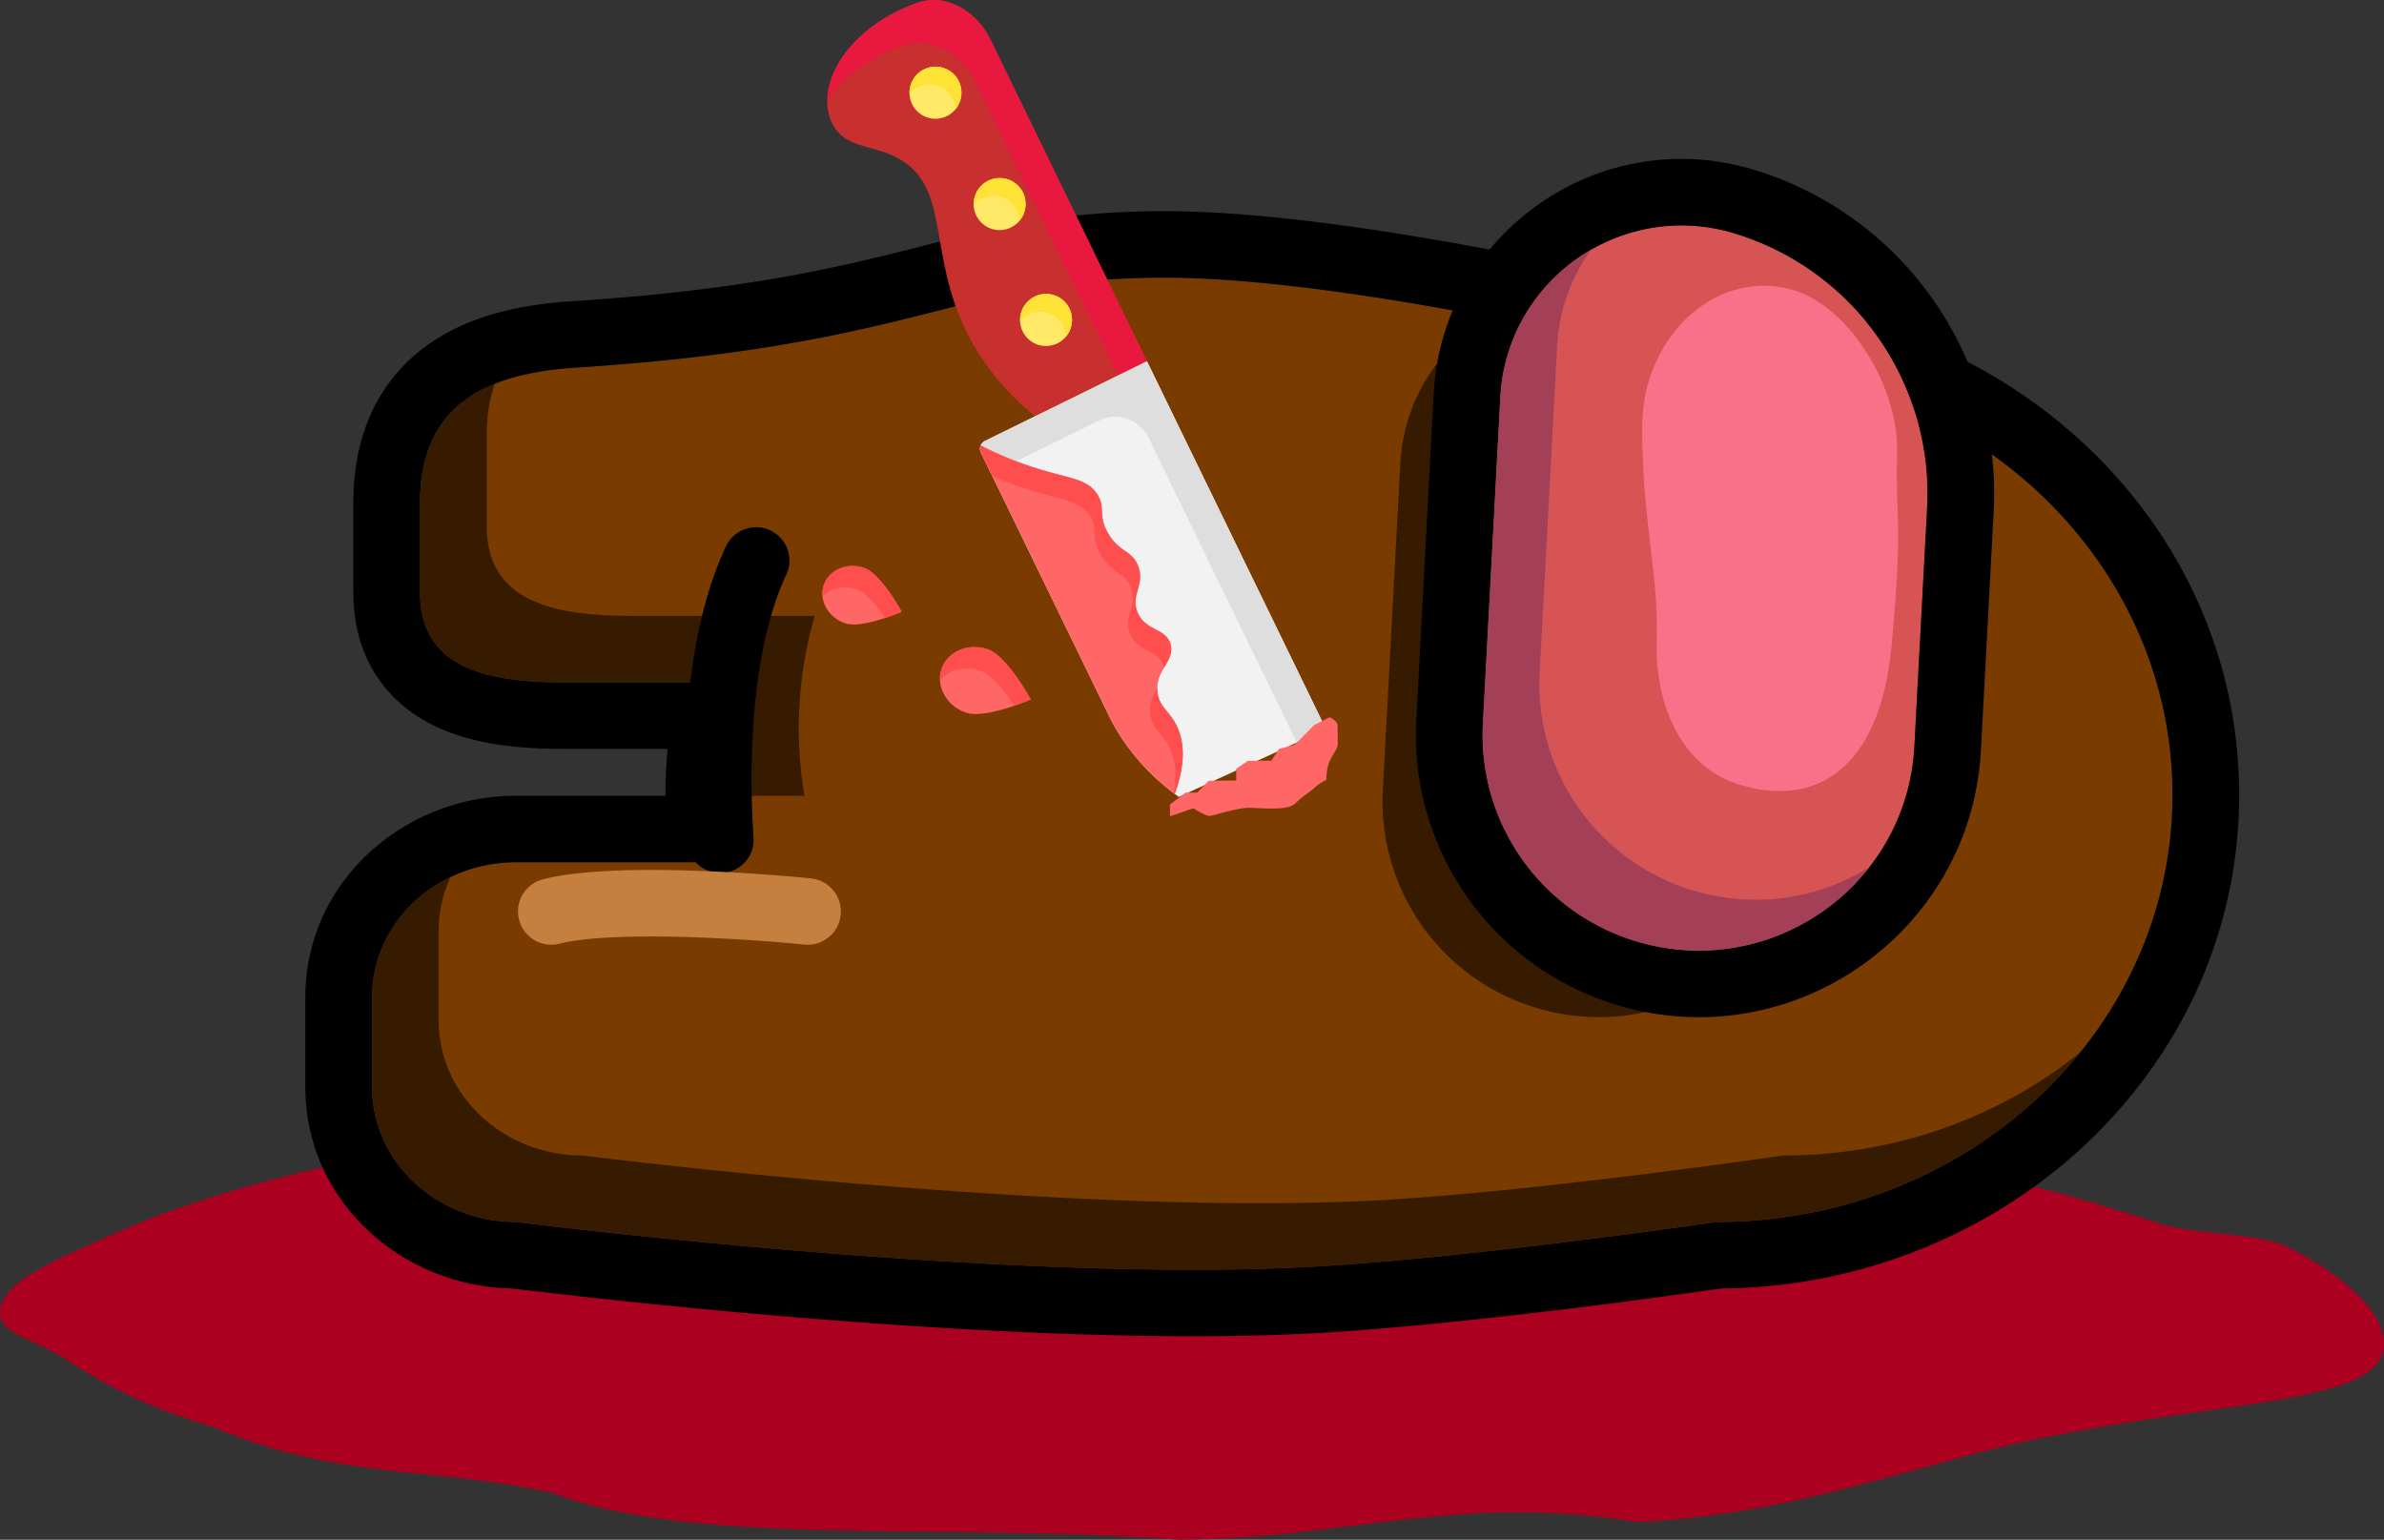 <svg width="305" height="197" fill="none" xmlns="http://www.w3.org/2000/svg"><rect width="100%" height="100%" fill="#333333" stroke="none"/><path d="M305 171.964c0 7.662-19.408 6.984-44.573 12.174-14.364 2.962-31.552 9.858-51.084 10.586-23.038-3.733-37.813 2.276-58.596 2.276-30.55-2.276-62.102 1.001-80.131-6.009-16.026-3.505-27.045-1.502-43.572-8.512-8.515-2.441-14.156-5.622-18.53-8.512C4.602 171.383 0 170.786 0 167.958c0-4.091 7.6-6.984 15.525-10.515 23.143-10.31 73.205-18.526 135.222-18.526 53.49 0 97.413 8.251 125.205 17.525 4.822 1.609 13.029 1.284 16.527 3.004 7.722 3.796 12.521 8.572 12.521 12.518z" fill="#AB001F"/><path d="M219.584 47.03c32.227 0 58.354 24.475 58.354 54.66 0 30.186-26.127 54.657-58.354 54.657 0 0-31.714 4.667-52.21 5.752-39.589 2.102-101.352-5.752-101.352-5.752-10.176 0-18.427-7.726-18.427-17.26v-11.505c0-9.529 8.25-17.259 18.427-17.259H94.39a51.647 51.647 0 0 1 1.318-23.016H72.166c-10.178 0-18.429-1.97-18.429-11.505V64.3c0-12.947 9.13-16.563 19.963-17.261 44.533-2.88 49.141-11.509 75.246-11.509 26.105 0 70.638 11.509 70.638 11.509v-.01z" fill="#7A3B00"/><path fill-rule="evenodd" clip-rule="evenodd" d="M66.023 156.343c-10.178 0-18.428-7.726-18.428-17.261v-11.504c0-9.529 8.25-17.259 18.428-17.259H94.39a51.922 51.922 0 0 1-.727-8.51v-.123c.003-4.865.691-9.706 2.044-14.38H72.165c-10.178 0-18.427-1.973-18.427-11.508V64.294c0-12.946 9.128-16.562 19.963-17.26 23.601-1.527 35.989-4.667 46.303-7.284 9.15-2.319 16.67-4.225 28.942-4.225 26.106 0 70.639 11.509 70.639 11.509 32.227-.004 58.354 24.467 58.354 54.652 0 30.186-26.127 54.657-58.354 54.657 0 0-31.715 4.666-52.212 5.752-39.589 2.101-101.35-5.752-101.35-5.752zm154.202 8.508c36.142-.323 66.245-27.993 66.245-63.165 0-35.022-29.847-62.6-65.784-63.152l-1.007-.256a563.4 563.4 0 0 0-23.947-5.343c-14.44-2.885-32.82-5.919-46.786-5.919-13.352 0-21.763 2.136-30.969 4.468l-1.833.468c-9.64 2.429-21.388 5.19-42.998 6.59-5.92.383-12.87 1.6-18.47 5.62-6.197 4.45-9.469 11.359-9.469 20.132v11.504c0 3.63.798 7.143 2.697 10.249 1.903 3.114 4.564 5.25 7.379 6.67 5.246 2.651 11.603 3.098 16.883 3.098H85.42a60.715 60.715 0 0 0-.285 5.871v.123H66.022c-14.374 0-26.958 11.04-26.958 25.769v11.504c0 14.529 12.242 25.472 26.378 25.765l.236.03 2.063.246a1004.718 1004.718 0 0 0 33.401 3.362c20.457 1.71 46.282 3.191 66.684 2.11 10.565-.562 23.866-2.034 34.393-3.34a981.594 981.594 0 0 0 18.001-2.408l.005.004z" fill="#000"/><path fill-rule="evenodd" clip-rule="evenodd" d="M223.723 47.165a66.59 66.59 0 0 0-4.138-.131s-12.988-3.361-29.049-6.445a23.111 23.111 0 0 0-8.062 7.928 23.037 23.037 0 0 0-3.327 10.795l-2.231 41.778a27.512 27.512 0 0 0 4.942 17.251 27.633 27.633 0 0 0 14.539 10.564c17.19 5.268 34.765-6.977 35.725-24.887l1.629-30.547c.259-4.84-.5-9.682-2.227-14.21a34.758 34.758 0 0 0-7.805-12.096h.004z" fill="#371B01"/><path fill-rule="evenodd" clip-rule="evenodd" d="M63.297 49.102c-5.69 2.288-9.559 6.765-9.559 15.188v11.508c0 9.53 8.25 11.509 18.427 11.509h23.542a51.48 51.48 0 0 0-2.043 14.379v.123h9.257a51.636 51.636 0 0 1 1.318-23.016H80.696c-10.176 0-18.427-1.97-18.427-11.504V55.785c0-2.582.363-4.794 1.032-6.68l-.004-.003zm-5.656 63.101c-5.963 2.854-10.046 8.671-10.046 15.375v11.505c0 9.53 8.25 17.26 18.428 17.26 0 0 61.762 7.853 101.351 5.752 20.496-1.086 52.211-5.752 52.211-5.752 19.02 0 35.917-8.522 46.567-21.714-10.215 8.231-23.503 13.205-38.036 13.205 0 0-31.715 4.667-52.21 5.752-39.59 2.102-101.352-5.752-101.352-5.752-10.177 0-18.427-7.727-18.427-17.26V119.07a16.312 16.312 0 0 1 1.514-6.867z" fill="#371B01"/><path d="M221.973 29.884a34.86 34.86 0 0 1 18.336 13.323 34.71 34.71 0 0 1 6.234 21.756l-1.625 30.546c-.955 17.911-18.534 30.156-35.724 24.888a27.633 27.633 0 0 1-14.541-10.566 27.51 27.51 0 0 1-4.94-17.253l2.231-41.775c.801-15.056 15.582-25.351 30.029-20.923v.004z" fill="#D75454"/><path fill-rule="evenodd" clip-rule="evenodd" d="m255.066 65.417-1.63 30.547c-1.25 23.434-24.253 39.46-46.75 32.564a36.164 36.164 0 0 1-19.025-13.827 36.004 36.004 0 0 1-6.467-22.575l2.231-41.774c1.096-20.587 21.303-34.66 41.057-28.607a43.386 43.386 0 0 1 22.827 16.586 43.188 43.188 0 0 1 7.757 27.086zm-8.518-.454a34.711 34.711 0 0 0-6.232-21.759 34.856 34.856 0 0 0-18.338-13.324c-14.452-4.43-29.232 5.866-30.034 20.927l-2.231 41.77a27.515 27.515 0 0 0 4.94 17.254 27.643 27.643 0 0 0 14.541 10.566c17.19 5.267 34.765-6.977 35.724-24.889l1.63-30.545z" fill="#000"/><path fill-rule="evenodd" clip-rule="evenodd" d="M203.572 31.94a23.122 23.122 0 0 0-8.231 7.952 23.041 23.041 0 0 0-3.397 10.915l-2.232 41.77a27.522 27.522 0 0 0 4.941 17.254 27.64 27.64 0 0 0 14.54 10.566c11.526 3.531 23.222-.808 29.97-9.444a27.536 27.536 0 0 1-22.701 2.926 27.626 27.626 0 0 1-14.54-10.566 27.513 27.513 0 0 1-4.941-17.253l2.231-41.77a22.956 22.956 0 0 1 4.36-12.35z" fill="#A34058"/><path d="M229.818 37.237c6.855 2.28 13.152 12.277 12.899 20.863-.255 8.585.793 8.45-.725 24.569-1.51 16.124-10.118 20.826-19.84 17.584-6.858-2.28-10.45-9.764-10.194-18.35.247-8.582-1.868-15.286-1.868-27.253 0-11.963 10.003-20.656 19.728-17.413z" fill="#F97189"/><path fill-rule="evenodd" clip-rule="evenodd" d="M98.543 67.86a4.249 4.249 0 0 1 2.052 5.658c-2.371 5.05-3.591 11.478-4.116 17.791-.516 6.26-.332 12.096-.076 15.772a4.245 4.245 0 0 1-1.012 3.128 4.273 4.273 0 0 1-7.08-.918 4.244 4.244 0 0 1-.419-1.623 115.77 115.77 0 0 1 .086-17.06c.563-6.752 1.902-14.333 4.897-20.702a4.257 4.257 0 0 1 2.41-2.197 4.274 4.274 0 0 1 3.264.146l-.006.005z" fill="#000"/><path fill-rule="evenodd" clip-rule="evenodd" d="M107.557 117.053a4.236 4.236 0 0 1-1.548 2.864 4.273 4.273 0 0 1-3.126.935 220.096 220.096 0 0 0-16.193-.996c-6.321-.14-12.011.085-15.105.882a4.28 4.28 0 0 1-3.226-.464 4.254 4.254 0 0 1-1.5-5.819 4.26 4.26 0 0 1 2.602-1.958c4.372-1.12 11.168-1.29 17.42-1.149 6.421.144 12.867.629 16.868 1.038a4.275 4.275 0 0 1 2.873 1.546 4.251 4.251 0 0 1 .935 3.121z" fill="#C57F3E"/><path d="M132.412 53.264c-4.489-3.708-6.884-7.317-8.201-9.732-6.12-11.223-1.946-20.474-10.558-23.86-2.708-1.064-5.341-1.03-6.858-3.301-1.649-2.469-1.294-6.634 2.054-10.46 2.165-2.473 5.263-4.44 8.6-5.584 3.389-1.162 7.385.869 9.26 4.725l20.032 41.175-14.329 7.037z" fill="#C82F2F"/><path d="m126.71 5.052 20.032 41.174-3.681 1.808-18.239-37.492c-1.876-3.855-5.871-5.886-9.26-4.724-3.337 1.143-6.435 3.112-8.6 5.585-.404.46-.779.945-1.121 1.453.032-2.13.958-4.6 3.01-6.945 2.164-2.474 5.262-4.442 8.599-5.585 3.389-1.162 7.385.87 9.26 4.726z" fill="#E9183E"/><path d="m146.743 46.227-19.359 9.51-1.38.68a1.122 1.122 0 0 0-.511 1.484l16.383 33.674c1.732 3.564 4.4 6.791 7.618 9.383.264.211.528.419.799.62 7.233 5.442 16.957 7.721 25.174 3.689l-28.724-59.042v.002z" fill="#F2F2F2"/><path d="M175.466 105.268a19.812 19.812 0 0 1-3.87 1.419l-24.678-50.725a4.692 4.692 0 0 0-4.525-2.634c-.618.04-1.223.2-1.778.473l-13.815 6.79-1.307-2.689a1.117 1.117 0 0 1 .511-1.485l1.38-.678 19.358-9.513 28.724 59.042z" fill="#DEDEDE"/><path d="M130.685 39.858a3.33 3.33 0 0 1 4.226-2.075 3.329 3.329 0 0 1 2.234 2.945c.026.436-.034.873-.177 1.286a3.328 3.328 0 0 1-4.224 2.075 3.33 3.33 0 0 1-1.906-1.689 3.325 3.325 0 0 1-.153-2.541z" fill="#FFE966"/><path d="M136.814 39.469a3.335 3.335 0 0 1-.446 3.604 3.316 3.316 0 0 0-2.237-3.024 3.322 3.322 0 0 0-3.624 1.013 3.342 3.342 0 0 1 3.117-3.45 3.318 3.318 0 0 1 3.19 1.857z" fill="#FFE236"/><path d="M124.747 25.032a3.332 3.332 0 0 1 4.225-2.075 3.331 3.331 0 0 1 1.906 1.689 3.326 3.326 0 0 1 .153 2.541 3.33 3.33 0 0 1-4.226 2.074 3.327 3.327 0 0 1-2.058-4.229zm-8.207-14.248a3.332 3.332 0 0 1 4.225-2.075 3.326 3.326 0 0 1 2.058 4.23 3.329 3.329 0 0 1-4.226 2.075 3.325 3.325 0 0 1-2.057-4.23z" fill="#FFE966"/><path d="M126.369 83.07c-2.491-.853-5.133.269-5.904 2.508-.769 2.238.626 4.747 3.116 5.6 2.491.854 8.287-1.69 8.287-1.69s-3.009-5.563-5.499-6.417z" fill="#F66"/><path d="M131.867 89.489s-.885.388-2.111.81c-1.105-1.694-2.814-3.96-4.332-4.482-1.954-.67-4.001-.123-5.165 1.225a3.914 3.914 0 0 1 .206-1.464c.771-2.24 3.413-3.36 5.904-2.507 2.49.855 5.498 6.418 5.498 6.418z" fill="#FF4E4E"/><path d="M110.551 72.66c-2.176-.745-4.484.235-5.156 2.19-.671 1.956.547 4.146 2.722 4.892 2.176.746 7.237-1.476 7.237-1.476s-2.627-4.86-4.803-5.605z" fill="#F66"/><path d="M115.354 78.266s-.914.4-2.131.804c-.964-1.443-2.364-3.235-3.615-3.663-1.635-.561-3.344-.148-4.378.92a3.418 3.418 0 0 1 .165-1.477c.672-1.955 2.98-2.935 5.156-2.19 2.176.747 4.803 5.606 4.803 5.606z" fill="#FF4E4E"/><path d="M125.467 56.995c-.061.145-.09.3-.085.457.004.156.042.31.111.45l16.383 33.674c1.731 3.564 4.401 6.792 7.618 9.383.263.211.528.419.799.62 1.58-4.351 1.065-7.027.267-8.684-.946-1.962-2.237-2.388-2.466-4.303-.342-2.857 2.272-4.02 1.66-6.176-.589-2.073-3.194-1.655-4.209-4.046-.965-2.273 1.004-3.548.048-5.984-.79-2.009-2.352-1.672-3.797-4.104-1.427-2.403-.269-3.326-1.452-5.097-1.471-2.2-4.014-1.896-9.489-3.852a44.48 44.48 0 0 1-5.388-2.338z" fill="#F66"/><path d="M149.615 95.64c-.945-1.961-2.236-2.387-2.466-4.303-.169-1.412.386-2.411.916-3.32-.003.192.006.384.029.575.229 1.915 1.52 2.34 2.466 4.303.798 1.657 1.313 4.333-.267 8.684l-.144-.109c.515-2.723.073-4.57-.534-5.83zm-18.76-36.307c5.475 1.956 8.018 1.652 9.489 3.853 1.183 1.77.025 2.694 1.452 5.097 1.445 2.43 3.007 2.094 3.797 4.103.956 2.436-1.013 3.713-.048 5.984 1.015 2.391 3.62 1.973 4.209 4.046.334 1.176-.292 2.058-.875 3.079a2.359 2.359 0 0 0-.069-.333c-.588-2.074-3.194-1.655-4.21-4.046-.965-2.272 1.005-3.548.048-5.984-.789-2.009-2.351-1.672-3.795-4.103-1.427-2.403-.271-3.328-1.454-5.097-1.471-2.2-4.012-1.897-9.487-3.854a44.823 44.823 0 0 1-2.961-1.18l-1.458-2.996a1.086 1.086 0 0 1-.026-.907 44.48 44.48 0 0 0 5.388 2.338z" fill="#FF4E4E"/><path d="M130.877 24.643a3.34 3.34 0 0 1-.446 3.603 3.308 3.308 0 0 0-2.237-3.024 3.32 3.32 0 0 0-3.624 1.014 3.342 3.342 0 0 1 3.117-3.451 3.313 3.313 0 0 1 3.19 1.858zm-8.208-14.249a3.34 3.34 0 0 1-.447 3.604 3.308 3.308 0 0 0-2.235-3.024 3.32 3.32 0 0 0-3.625 1.014 3.34 3.34 0 0 1 3.118-3.451 3.316 3.316 0 0 1 3.189 1.857z" fill="#FFE236"/><path d="m148.674 102.943 25.443-11.72 1.574 8.491.08 9.504-2.411 11.025-27.11-7.775 2.424-9.525z" fill="#7A3B00"/><path d="m152.684 103.41-2.997 1.025-.013-1.5 1.992-1.518 1.502-.012.993-1.01.496-.503 2.505-.021 1.001-.01-.013-1.5 1.495-1.013 1.501-.012 1.503-.013.989-1.51 1.998-.516 2.484-2.523 1.995-1.017c.334.164 1.006.592 1.009.992l.022 2.501c.004.5-.492 1.005-.985 2.01-.394.803-.484 2.005-.48 2.504-.332.17-1.097.61-1.493 1.014-.497.505-1.495 1.012-2.487 2.022-.994 1.008-4.504.538-6.006.551-1.503.013-4.499 1.038-4.999 1.042-.401.004-1.508-.654-2.012-.983z" fill="#F66"/></svg>